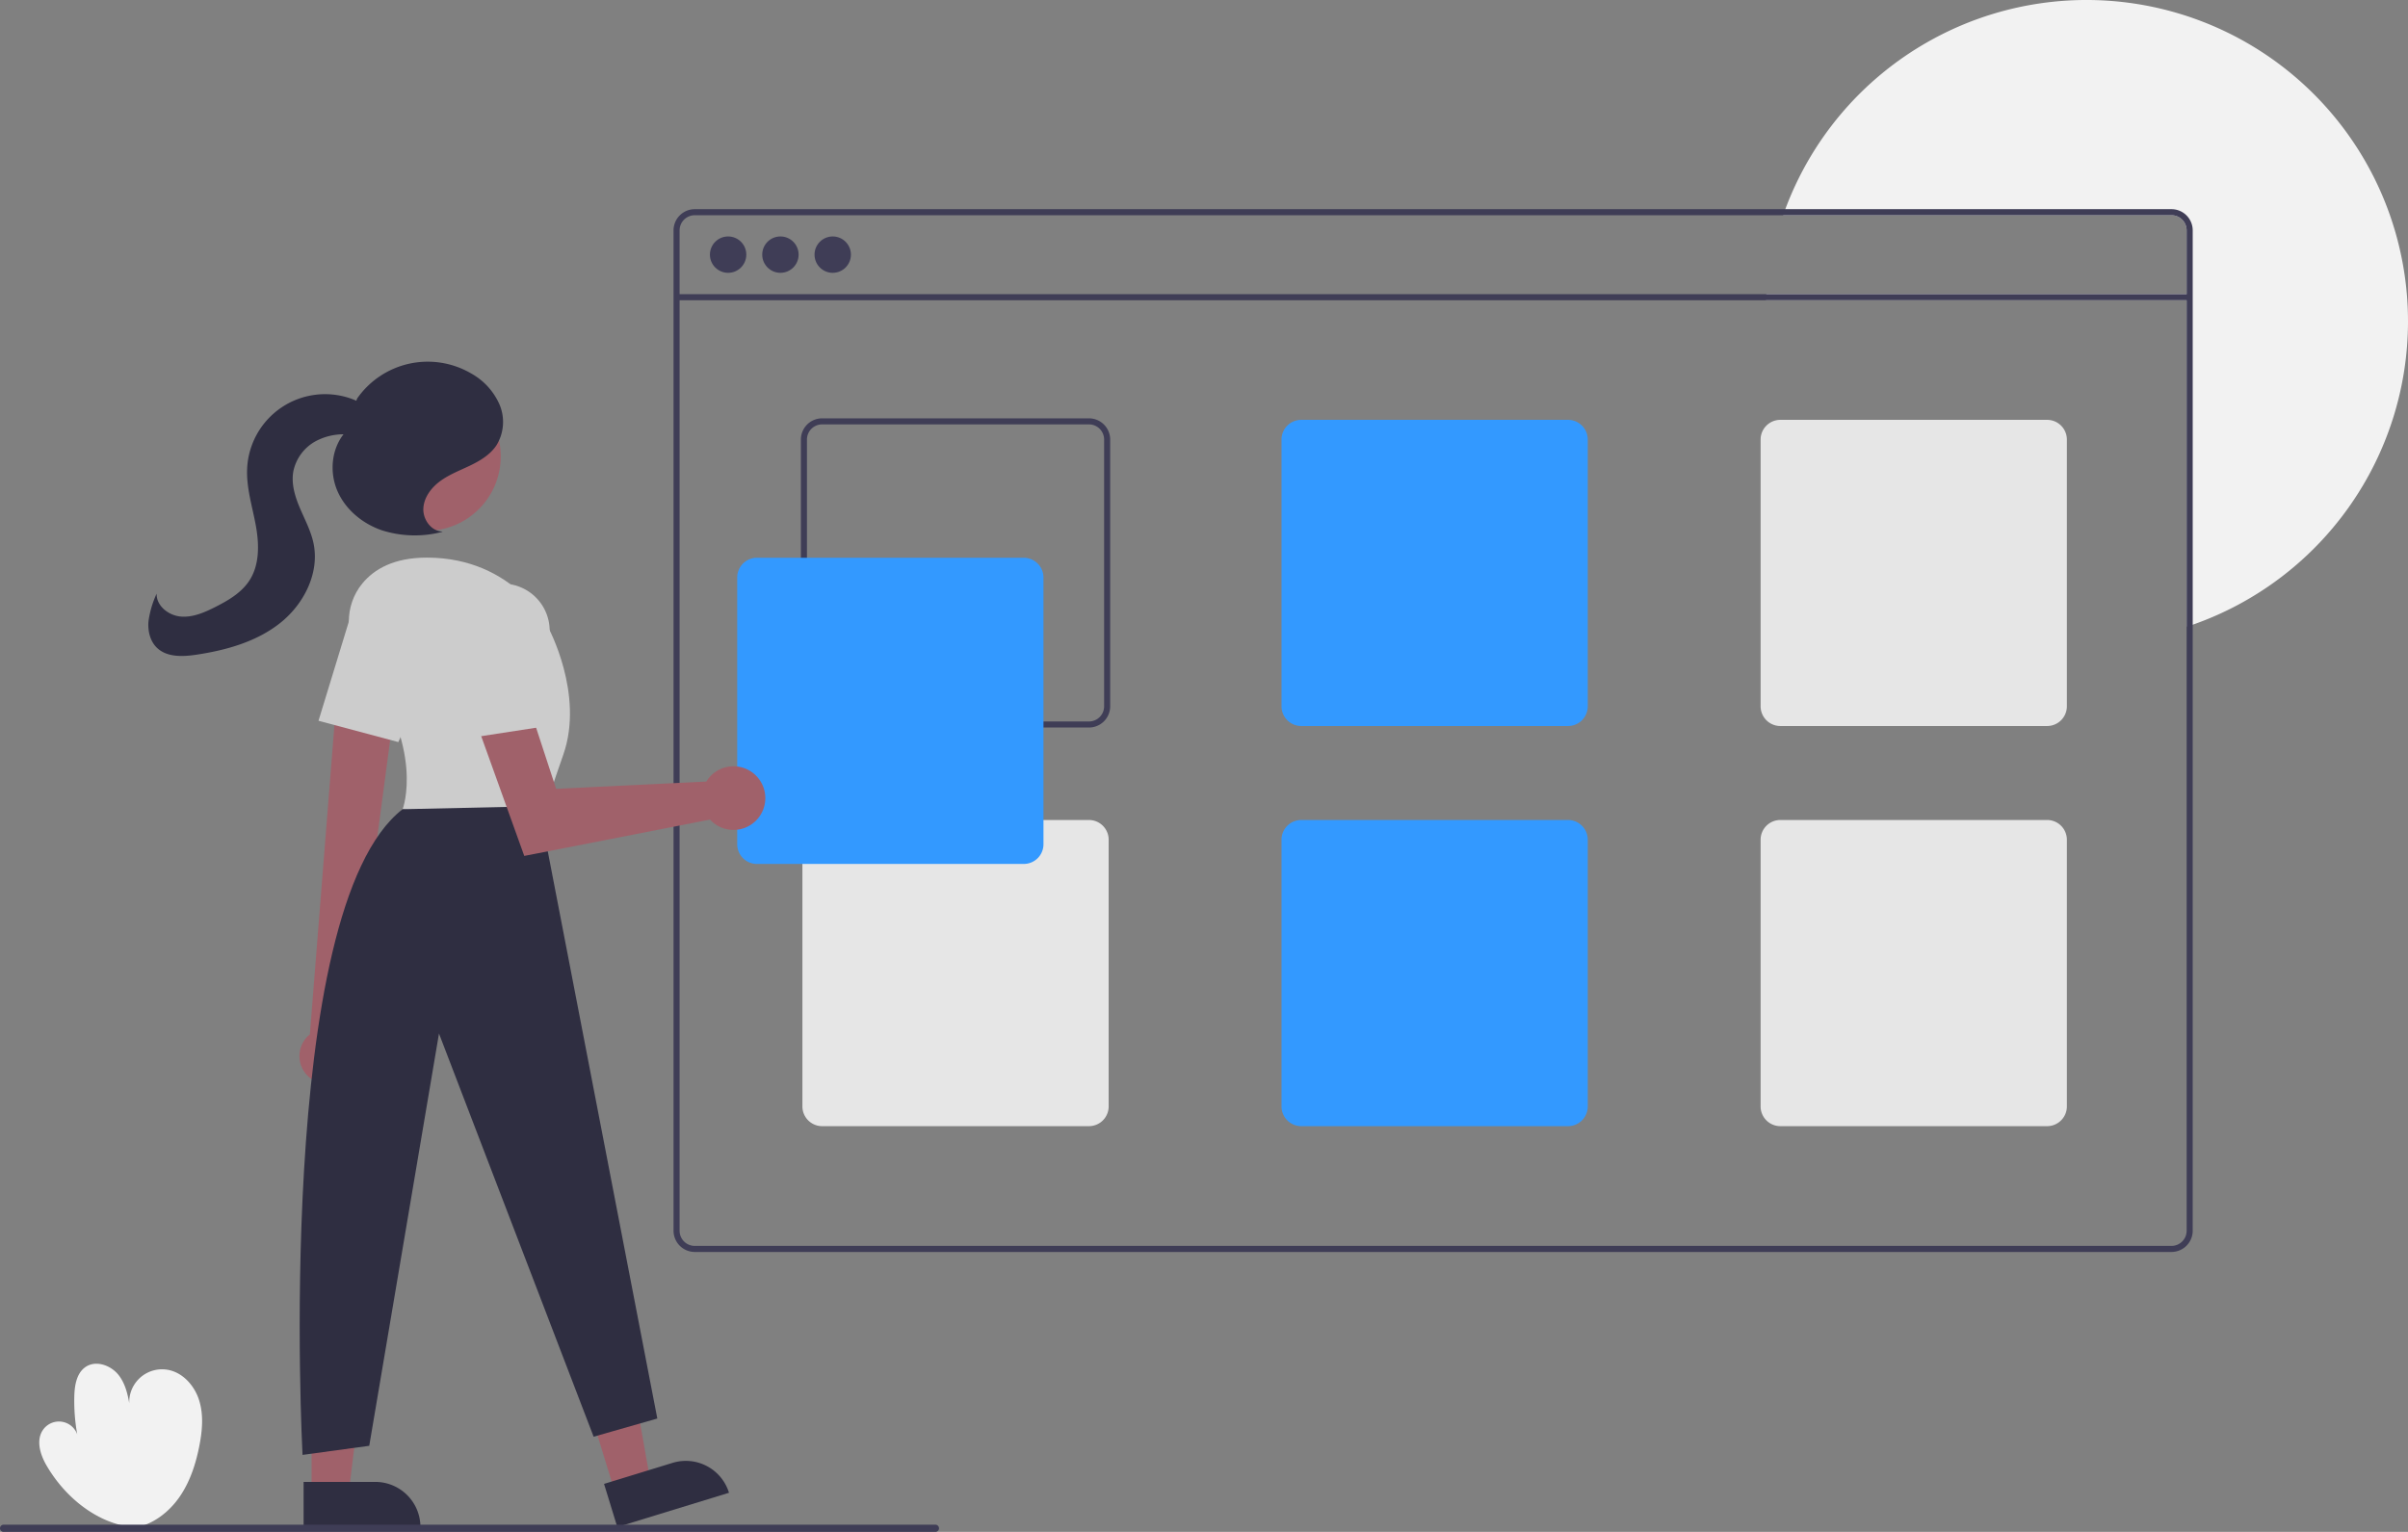 <svg data-name="Layer 1" xmlns="http://www.w3.org/2000/svg" width="794.122" height="505.345" viewBox="0 0 794.122 505.345"><rect x="0" y="0" width="794.122" height="505.345" fill="#808080" stroke="none"/><path d="M44.519 503.871C32.268 502.863 21.452 494 15.3 483.357c-2.063-3.569-3.476-8.25-1.14-11.647a6.41 6.41 0 0111.315 1.471 62.045 62.045 0 01-.965-12.64c.094-3.587.772-7.641 3.753-9.635 3.46-2.314 8.446-.477 10.962 2.838s3.199 7.626 3.803 11.744a10.83 10.83 0 0112.038-13.657c5.067.765 9.036 5.152 10.585 10.036s1.065 10.181.068 15.207c-1.168 5.894-3.065 11.74-6.48 16.684s-8.489 8.93-14.374 10.139zM794.122 106a106.034 106.034 0 01-71 100.08c-.66.23-1.33.46-2 .67V99.04h-138.77c.04-.67.09-1.34.15-2h138.62V76a5.002 5.002 0 00-5-5h-128.08c.23-.67.47-1.34.73-2a106.01 106.01 0 01205.35 37z" fill="#f2f2f2"/><path d="M716.122 69h-487a7.008 7.008 0 00-7 7v330a7.008 7.008 0 007 7h487a7.008 7.008 0 007-7V76a7.008 7.008 0 00-7-7zm5 337a5.002 5.002 0 01-5 5h-487a5.002 5.002 0 01-5-5V76a5.002 5.002 0 015-5h487a5.002 5.002 0 015 5z" fill="#3f3d56"/><path fill="#3f3d56" d="M223.122 97.04h499v2h-499z"/><circle cx="240.122" cy="84" r="6" fill="#3f3d56"/><circle cx="257.372" cy="84" r="6" fill="#3f3d56"/><circle cx="274.622" cy="84" r="6" fill="#3f3d56"/><path d="M359.122 138h-88a7.008 7.008 0 00-7 7v88a7.008 7.008 0 007 7h88a7.008 7.008 0 007-7v-88a7.008 7.008 0 00-7-7zm5 95a5.002 5.002 0 01-5 5h-88a5.002 5.002 0 01-5-5v-88a5.002 5.002 0 015-5h88a5.002 5.002 0 015 5z" fill="#3f3d56"/><path d="M517.122 138.5h-88a6.513 6.513 0 00-6.5 6.5v88a6.513 6.513 0 006.5 6.5h88a6.513 6.513 0 006.5-6.5v-88a6.513 6.513 0 00-6.5-6.5z" fill="#39f"/><path d="M675.122 138.5h-88a6.513 6.513 0 00-6.5 6.5v88a6.513 6.513 0 006.5 6.5h88a6.513 6.513 0 006.5-6.5v-88a6.513 6.513 0 00-6.5-6.5zm-316 132h-88a6.513 6.513 0 00-6.5 6.5v88a6.513 6.513 0 006.5 6.5h88a6.513 6.513 0 006.5-6.5v-88a6.513 6.513 0 00-6.5-6.5z" fill="#e6e6e6"/><path d="M517.122 270.5h-88a6.513 6.513 0 00-6.5 6.5v88a6.513 6.513 0 006.5 6.5h88a6.513 6.513 0 006.5-6.5v-88a6.513 6.513 0 00-6.5-6.5z" fill="#39f"/><path d="M675.122 270.5h-88a6.513 6.513 0 00-6.5 6.5v88a6.513 6.513 0 006.5 6.5h88a6.513 6.513 0 006.5-6.5v-88a6.513 6.513 0 00-6.5-6.5z" fill="#e6e6e6"/><path d="M337.622 285h-88a6.507 6.507 0 01-6.5-6.5v-88a6.507 6.507 0 016.5-6.5h88a6.507 6.507 0 016.5 6.5v88a6.507 6.507 0 01-6.5 6.5z" fill="#39f"/><path fill="#a0616a" d="M202.746 492.088l11.72-3.597-8.296-46.918-17.298 5.308 13.874 45.207z"/><path d="M240.41 492.438l-36.836 11.304-4.367-14.232 22.603-6.937a14.887 14.887 0 0118.6 9.865z" fill="#2f2e41"/><path fill="#a0616a" d="M102.748 492.358l12.26-.001 5.832-47.288-18.094.001.002 47.288z"/><path d="M138.652 503.74l-38.53.002-.001-14.887h23.643a14.887 14.887 0 0114.888 14.885z" fill="#2f2e41"/><path d="M101.868 355.28a9.162 9.162 0 01.318-14.045l9.506-119.695 19.33 4.83-15.477 116.759a9.212 9.212 0 01-13.677 12.151z" fill="#a0616a"/><circle cx="140.579" cy="150.555" r="24.561" fill="#a0616a"/><path d="M119.223 217.859c-5.542-7.609-5.713-18.087.257-25.364 3.896-4.75 10.412-8.55 21.292-8.55 29 0 40 23 40 23s12 22 5 42-7 22-7 22l-46-4s7.76-19.832-13.55-49.086z" fill="#ccc"/><path d="M105.038 237.767l9.91-32.42a15.502 15.502 0 0121.93-9.246 15.53 15.53 0 017.087 20.01l-12.598 28.691z" fill="#ccc"/><path d="M177.772 265.945l39 202-21 6-51-133-23 136-22 3s-9.65-179.945 33-213z" fill="#2f2e41"/><path d="M233.903 256.477a10.527 10.527 0 00-.962 1.35l-49.535 2.401-9.539-29.12-16.562 7.872 15.588 43.372 61.262-11.981a10.496 10.496 0 10-.252-13.894z" fill="#a0616a"/><path d="M150.375 209.85a15.5 15.5 0 0116.362-17.283 15.53 15.53 0 0114.535 15.472v31.335l-26.936 4.144z" fill="#ccc"/><path d="M145.98 175.339c-3.686-.016-6.53-3.897-6.364-7.58s2.638-6.923 5.618-9.093 6.475-3.492 9.798-5.087 6.618-3.586 8.67-6.648a14.716 14.716 0 001.023-13.505 21.669 21.669 0 00-9.333-10.224 28.378 28.378 0 00-37.607 8.25l-4.208 11.458c-4.288 5.156-4.968 12.814-2.333 18.98s8.249 10.806 14.582 13.011a35.794 35.794 0 0019.84.595" fill="#2f2e41"/><path d="M123.534 137.179c-1.809-2.9-4.944-4.744-8.186-5.826a25.724 25.724 0 00-33.832 23.003c-.344 6.314 1.633 12.49 2.795 18.705s1.393 13.082-2.034 18.396c-2.61 4.048-6.964 6.597-11.261 8.773-3.581 1.813-7.455 3.516-11.453 3.154s-8.017-3.528-7.91-7.54a32.054 32.054 0 00-2.682 9.08c-.281 3.155.496 6.56 2.776 8.761 3.313 3.199 8.562 2.965 13.116 2.275 9.857-1.494 19.838-4.296 27.625-10.52s12.955-16.475 10.904-26.232c-.857-4.075-2.87-7.796-4.497-11.63s-2.897-8.026-2.15-12.123a14.735 14.735 0 017.493-9.982 19.601 19.601 0 0112.523-1.9c2.799.46 6.294 1.173 7.954-1.127a4.508 4.508 0 00-.094-4.808 13.248 13.248 0 00-3.592-3.56" fill="#2f2e41"/><path d="M308.485 505.345H1.19a1.19 1.19 0 110-2.381h307.294a1.19 1.19 0 110 2.381z" fill="#3f3d56"/></svg>